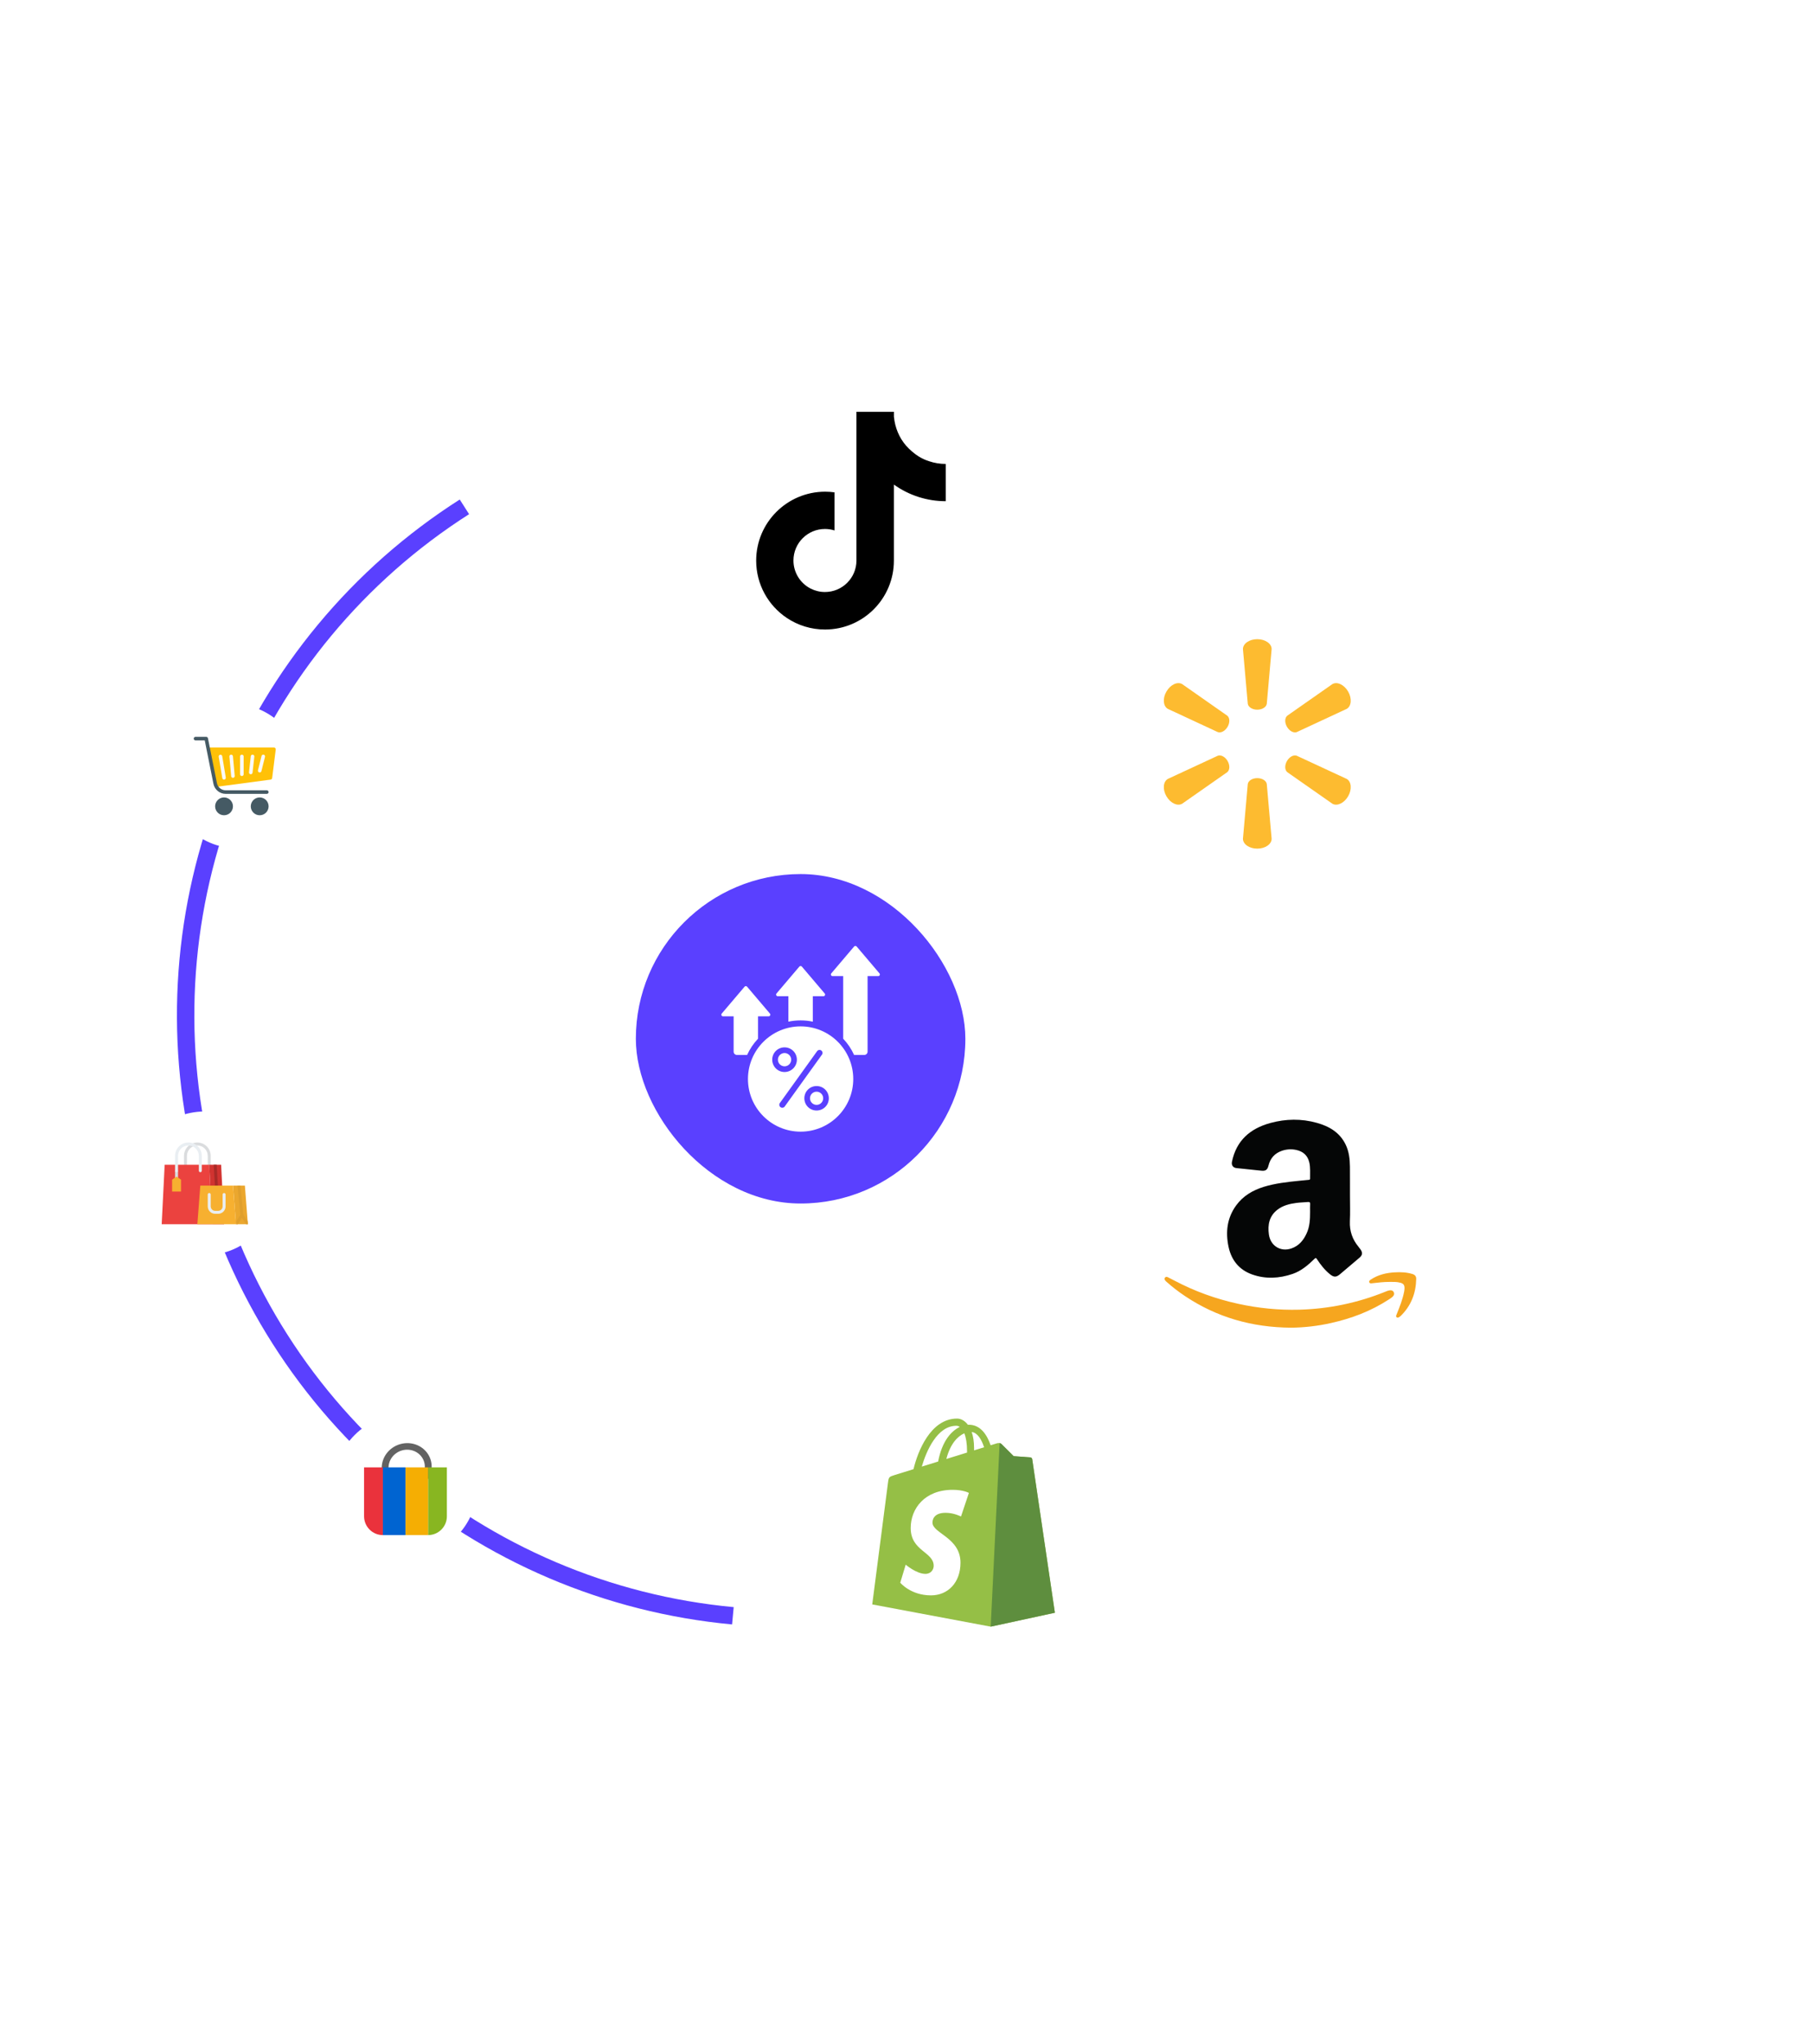 <svg width="416" height="469" viewBox="0 0 416 469" fill="none" xmlns="http://www.w3.org/2000/svg">
<path d="M107.863 128.643C124.589 116.751 143.948 109.09 164.283 106.316C184.617 103.542 205.321 105.738 224.621 112.715C243.921 119.693 261.243 131.244 275.102 146.38C288.962 161.515 298.946 179.785 304.201 199.623C309.456 219.462 309.824 240.279 305.275 260.291C300.725 280.303 291.393 298.914 278.077 314.53C264.762 330.147 247.86 342.304 228.819 349.96C209.777 357.615 189.164 360.542 168.744 358.489L174.967 296.591C185.384 297.638 195.898 296.145 205.611 292.24C215.325 288.334 223.946 282.133 230.739 274.167C237.531 266.201 242.291 256.707 244.612 246.499C246.933 236.291 246.745 225.672 244.065 215.552C241.384 205.433 236.291 196.113 229.221 188.392C222.151 180.672 213.315 174.779 203.47 171.22C193.625 167.661 183.064 166.541 172.691 167.956C162.319 169.371 152.443 173.279 143.911 179.345L107.863 128.643Z" fill="white"/>
<g filter="url(#filter0_d_2014_2)">
<rect x="143.899" y="194.591" width="75.605" height="75.605" rx="37.803" fill="#5A40FF"/>
<path fill-rule="evenodd" clip-rule="evenodd" d="M181.702 229.546C188.373 229.546 193.782 234.955 193.782 241.626C193.782 248.298 188.373 253.706 181.702 253.706C175.03 253.706 169.622 248.298 169.622 241.626C169.622 234.955 175.03 229.546 181.702 229.546ZM169.424 220.439C169.349 220.351 169.249 220.305 169.134 220.305C169.018 220.305 168.918 220.351 168.844 220.439L163.604 226.61C163.505 226.726 163.485 226.879 163.548 227.016C163.612 227.154 163.742 227.237 163.894 227.237H166.334V235.342C166.334 235.761 166.676 236.103 167.095 236.103H169.429C170.049 234.729 170.896 233.469 171.933 232.375V227.237H174.373C174.525 227.237 174.655 227.154 174.719 227.016C174.782 226.879 174.762 226.726 174.663 226.61L169.424 220.439ZM194.56 211.215C194.485 211.127 194.386 211.081 194.27 211.081C194.154 211.081 194.055 211.127 193.98 211.215L188.74 217.386C188.642 217.502 188.621 217.655 188.685 217.793C188.749 217.93 188.879 218.013 189.03 218.013H191.471V232.375C192.508 233.469 193.354 234.729 193.974 236.103H196.308C196.727 236.103 197.069 235.761 197.069 235.342V218.013H199.51C199.662 218.013 199.791 217.93 199.855 217.793C199.919 217.655 199.898 217.502 199.8 217.386L194.56 211.215ZM181.992 215.827L187.232 221.998C187.33 222.114 187.351 222.267 187.287 222.405C187.223 222.542 187.093 222.625 186.941 222.625H184.501V228.464C183.598 228.273 182.662 228.171 181.702 228.171C180.742 228.171 179.806 228.273 178.902 228.464V222.625H176.462C176.31 222.625 176.18 222.542 176.117 222.404C176.053 222.267 176.074 222.114 176.172 221.998L181.412 215.827C181.486 215.739 181.586 215.693 181.702 215.693C181.817 215.693 181.917 215.739 181.992 215.827ZM178.047 247.946L186.607 236.023C186.71 235.876 186.751 235.694 186.72 235.517C186.69 235.339 186.591 235.181 186.445 235.076C186.299 234.971 186.118 234.928 185.94 234.955C185.763 234.983 185.603 235.079 185.496 235.223L176.935 247.145C176.833 247.293 176.792 247.475 176.822 247.652C176.853 247.829 176.952 247.987 177.097 248.092C177.243 248.197 177.425 248.241 177.602 248.213C177.78 248.186 177.94 248.09 178.047 247.946ZM180.017 235.184C178.917 234.086 177.111 234.089 176.013 235.188C174.914 236.287 174.918 238.094 176.017 239.192C177.123 240.298 178.915 240.294 180.02 239.188C181.126 238.081 181.123 236.289 180.017 235.184ZM187.357 244.055C186.265 242.964 184.469 242.967 183.378 244.059C182.287 245.152 182.29 246.947 183.382 248.038C184.475 249.13 186.27 249.126 187.361 248.034C188.453 246.942 188.449 245.147 187.357 244.055ZM186.441 244.977C185.853 244.388 184.888 244.386 184.299 244.975C183.711 245.564 183.708 246.528 184.298 247.117C184.887 247.705 185.851 247.708 186.44 247.118C187.028 246.53 187.031 245.566 186.441 244.977ZM179.095 236.111C178.503 235.519 177.532 235.516 176.94 236.11C176.348 236.702 176.345 237.672 176.938 238.265C177.532 238.859 178.499 238.862 179.094 238.266C179.688 237.672 179.69 236.706 179.095 236.111Z" fill="white"/>
</g>
<g filter="url(#filter1_d_2014_2)">
<rect x="154.897" y="79.121" width="68.732" height="68.732" rx="34.366" fill="white"/>
<path d="M202.501 96.906C200.8 95.247 199.666 93.027 199.243 90.589C199.187 90.264 199.143 89.934 199.112 89.61V88.506H190.515V122.661C190.502 126.639 187.269 129.863 183.288 129.863C182.117 129.863 181.014 129.583 180.036 129.09C178.84 128.488 177.835 127.565 177.133 126.424C176.431 125.283 176.06 123.969 176.062 122.629C176.062 118.638 179.295 115.396 183.288 115.396C184.054 115.396 184.789 115.514 185.481 115.732V106.989C184.765 106.89 184.036 106.84 183.313 106.84C174.579 106.858 167.508 113.936 167.508 122.661C167.508 128.136 170.287 132.956 174.51 135.794C177.11 137.543 180.174 138.475 183.307 138.469C192.035 138.469 199.106 131.391 199.106 122.661V105.206C202.58 107.694 206.745 109.028 211.017 109.022V100.473C209.702 100.473 208.4 100.261 207.167 99.843C206.301 99.55 204.663 99.026 202.495 96.906H202.501Z" fill="black"/>
</g>
<g filter="url(#filter2_d_2014_2)">
<rect x="248.122" y="130.354" width="68.732" height="68.732" rx="34.366" fill="white"/>
<path d="M282.483 156.868C283.612 156.868 284.54 156.284 284.665 155.527L285.781 142.952C285.781 141.709 284.322 140.688 282.487 140.688C280.654 140.688 279.198 141.709 279.198 142.952L280.311 155.527C280.433 156.284 281.363 156.868 282.487 156.868H282.483ZM275.675 160.797C276.241 159.823 276.197 158.728 275.601 158.242L265.248 150.992C264.173 150.37 262.558 151.118 261.641 152.705C260.722 154.289 260.885 156.059 261.96 156.679L273.424 162.009C274.141 162.274 275.117 161.764 275.679 160.791L275.675 160.797ZM289.296 160.79C289.861 161.764 290.833 162.274 291.55 162.009L303.015 156.678C304.094 156.058 304.249 154.288 303.337 152.705C302.417 151.118 300.8 150.369 299.726 150.992L289.373 158.242C288.781 158.728 288.737 159.823 289.3 160.797L289.296 160.79ZM282.483 172.576C283.612 172.576 284.54 173.158 284.665 173.915L285.781 186.489C285.781 187.734 284.322 188.753 282.487 188.753C280.654 188.753 279.198 187.734 279.198 186.489L280.311 173.915C280.433 173.158 281.363 172.576 282.487 172.576H282.483ZM289.296 168.649C289.861 167.673 290.833 167.166 291.55 167.436L303.015 172.759C304.094 173.382 304.249 175.153 303.337 176.738C302.417 178.319 300.8 179.071 299.726 178.451L289.373 171.207C288.781 170.714 288.737 169.619 289.3 168.646L289.296 168.649ZM275.675 168.647C276.241 169.62 276.197 170.715 275.601 171.206L265.248 178.45C264.173 179.07 262.558 178.319 261.641 176.738C260.722 175.153 260.885 173.383 261.96 172.759L273.424 167.435C274.141 167.166 275.117 167.673 275.68 168.649L275.675 168.647Z" fill="#FDBB30"/>
</g>
<g filter="url(#filter3_d_2014_2)">
<rect x="255.682" y="240.325" width="68.732" height="68.732" rx="34.366" fill="white"/>
<g clip-path="url(#clip0_2014_2)">
<path d="M303.76 268.401C303.76 270.37 303.831 272.327 303.737 274.296C303.643 276.536 304.325 278.458 305.738 280.156C305.903 280.356 306.056 280.557 306.197 280.769C306.703 281.536 306.609 282.066 305.914 282.656C304.431 283.905 302.96 285.167 301.477 286.417C300.594 287.16 300.041 287.148 299.146 286.417C297.946 285.438 297.004 284.236 296.169 282.95C295.969 282.644 295.863 282.656 295.615 282.891C294.132 284.342 292.567 285.686 290.578 286.358C287.506 287.407 284.387 287.572 281.303 286.476C278.337 285.415 276.56 283.222 275.901 280.168C275.171 276.76 275.547 273.518 277.643 270.629C279.231 268.448 281.433 267.163 283.963 266.373C286.576 265.571 289.271 265.264 291.978 264.993C292.744 264.911 293.497 264.84 294.262 264.769C294.45 264.757 294.615 264.734 294.603 264.486C294.58 263.236 294.709 261.963 294.415 260.737C294.038 259.169 293.014 258.249 291.449 257.907C290.331 257.659 289.224 257.73 288.141 258.096C286.494 258.662 285.47 259.805 285.058 261.503C284.834 262.435 284.399 262.765 283.492 262.67C281.562 262.47 279.632 262.27 277.713 262.069C276.925 261.987 276.513 261.385 276.677 260.619C277.678 255.726 280.879 252.978 285.493 251.717C289.036 250.75 292.626 250.691 296.18 251.693C299.041 252.495 301.442 253.91 302.783 256.716C303.548 258.308 303.725 260.029 303.749 261.751C303.772 263.956 303.749 266.184 303.76 268.401ZM294.603 272.079C294.603 271.49 294.58 270.9 294.615 270.311C294.639 269.945 294.509 269.816 294.144 269.851C293.25 269.933 292.343 269.945 291.449 270.063C289.883 270.264 288.353 270.653 287.082 271.643C285.234 273.093 284.846 275.074 285.152 277.303C285.517 279.92 287.847 281.37 290.342 280.498C292.037 279.908 293.073 278.659 293.791 277.09C294.544 275.499 294.603 273.789 294.603 272.079Z" fill="#050606"/>
<path d="M290.248 298.691C281.268 298.632 273.205 296.321 265.92 291.452C264.437 290.461 263.024 289.376 261.682 288.186C261.565 288.079 261.447 287.973 261.353 287.844C261.223 287.667 261.129 287.454 261.282 287.242C261.435 287.006 261.694 286.983 261.918 287.089C262.436 287.337 262.93 287.608 263.436 287.867C268.073 290.32 272.958 292.088 278.078 293.208C282.715 294.222 287.4 294.694 292.155 294.564C298.946 294.376 305.491 293.008 311.788 290.473C312.094 290.343 312.411 290.214 312.729 290.143C313.176 290.06 313.624 290.119 313.824 290.603C314.012 291.051 313.765 291.404 313.435 291.687C313.2 291.888 312.929 292.053 312.659 292.23C308.598 294.871 304.149 296.569 299.441 297.618C296.333 298.326 293.179 298.667 290.248 298.691Z" fill="#F6A61F"/>
<path d="M312.906 288.186C311.552 288.174 310.21 288.351 308.869 288.492C308.61 288.516 308.315 288.586 308.198 288.303C308.056 287.985 308.327 287.796 308.551 287.643C310.222 286.535 312.094 286.099 314.059 285.992C315.413 285.91 316.755 285.969 318.073 286.37C318.673 286.547 318.967 286.9 318.956 287.513C318.885 290.791 317.79 293.645 315.425 295.967C315.342 296.05 315.248 296.121 315.154 296.191C314.942 296.345 314.683 296.486 314.459 296.298C314.247 296.121 314.365 295.861 314.459 295.649C315.154 293.916 315.86 292.194 316.201 290.343C316.248 290.107 316.26 289.872 316.272 289.648C316.284 288.881 316.013 288.551 315.26 288.362C314.471 288.15 313.683 288.186 312.906 288.186Z" fill="#F6A61F"/>
</g>
</g>
<g filter="url(#filter4_d_2014_2)">
<rect x="180.765" y="309.057" width="68.732" height="68.732" rx="34.366" fill="white"/>
<g clip-path="url(#clip1_2014_2)">
<path d="M230.842 328.849C230.809 328.609 230.599 328.476 230.426 328.461C230.253 328.447 226.59 328.175 226.59 328.175C226.59 328.175 224.046 325.644 223.767 325.364C223.487 325.084 222.942 325.169 222.73 325.232C222.699 325.241 222.174 325.403 221.306 325.672C220.457 323.222 218.957 320.97 216.319 320.97C216.246 320.97 216.171 320.973 216.096 320.977C215.345 319.983 214.416 319.551 213.613 319.551C207.467 319.551 204.531 327.25 203.61 331.162C201.222 331.904 199.525 332.431 199.309 332.499C197.976 332.918 197.934 332.96 197.759 334.219C197.627 335.172 194.139 362.201 194.139 362.201L221.318 367.304L236.044 364.112C236.044 364.112 230.874 329.089 230.842 328.849ZM219.804 326.138L217.504 326.851C217.505 326.688 217.506 326.529 217.506 326.354C217.506 324.831 217.295 323.605 216.957 322.633C218.316 322.804 219.222 324.354 219.804 326.138ZM215.27 322.935C215.648 323.884 215.894 325.246 215.894 327.084C215.894 327.178 215.893 327.264 215.892 327.351C214.397 327.815 212.772 328.319 211.143 328.824C212.057 325.288 213.772 323.579 215.27 322.935ZM213.444 321.203C213.71 321.203 213.977 321.293 214.233 321.469C212.263 322.398 210.152 324.737 209.26 329.409L205.506 330.574C206.55 327.011 209.03 321.203 213.444 321.203Z" fill="#95BF46"/>
<path d="M230.426 328.461C230.253 328.447 226.59 328.175 226.59 328.175C226.59 328.175 224.046 325.644 223.767 325.364C223.662 325.26 223.521 325.206 223.374 325.183L221.319 367.304L236.044 364.112C236.044 364.112 230.874 329.089 230.842 328.849C230.809 328.609 230.599 328.476 230.426 328.461Z" fill="#5E8E3E"/>
<path d="M216.319 336.615L214.503 342.027C214.503 342.027 212.912 341.177 210.962 341.177C208.103 341.177 207.959 342.974 207.959 343.427C207.959 345.899 214.389 346.847 214.389 352.637C214.389 357.192 211.506 360.126 207.618 360.126C202.953 360.126 200.567 357.216 200.567 357.216L201.816 353.08C201.816 353.08 204.268 355.19 206.338 355.19C207.69 355.19 208.24 354.123 208.24 353.344C208.24 350.119 202.964 349.975 202.964 344.677C202.964 340.217 206.159 335.902 212.607 335.902C215.091 335.902 216.319 336.615 216.319 336.615Z" fill="white"/>
</g>
</g>
<path d="M167.979 372.795C138.844 370.081 111.285 358.333 89.154 339.191C67.022 320.049 51.425 294.471 44.541 266.031C37.656 237.591 39.83 207.711 50.758 180.567C61.685 153.423 80.82 130.372 105.489 114.635L107.635 117.999C83.668 133.289 65.076 155.685 54.459 182.058C43.842 208.43 41.73 237.461 48.419 265.092C55.107 292.724 70.261 317.575 91.764 336.173C113.266 354.771 140.042 366.186 168.349 368.822L167.979 372.795Z" fill="#5A40FF"/>
<rect x="37.365" y="161.6" width="32.991" height="32.991" rx="16.496" fill="white"/>
<path d="M59.588 187.095C60.718 187.095 61.633 186.18 61.633 185.05C61.633 183.92 60.718 183.004 59.588 183.004C58.458 183.004 57.542 183.92 57.542 185.05C57.542 186.18 58.458 187.095 59.588 187.095Z" fill="#455A64"/>
<path d="M51.406 187.095C52.536 187.095 53.452 186.18 53.452 185.05C53.452 183.92 52.536 183.004 51.406 183.004C50.276 183.004 49.361 183.92 49.361 185.05C49.361 186.18 50.276 187.095 51.406 187.095Z" fill="#455A64"/>
<path d="M63.167 171.688C63.129 171.645 63.082 171.61 63.029 171.586C62.976 171.562 62.919 171.55 62.861 171.55H48.133C47.907 171.55 47.724 171.733 47.724 171.959C47.724 171.986 47.727 172.014 47.733 172.041L49.369 180.223C49.388 180.315 49.438 180.398 49.511 180.458C49.584 180.517 49.675 180.55 49.77 180.55C49.788 180.551 49.806 180.551 49.824 180.55L62.096 178.914C62.186 178.902 62.269 178.86 62.333 178.796C62.397 178.732 62.437 178.648 62.448 178.558L63.267 172.013C63.274 171.955 63.269 171.896 63.252 171.84C63.235 171.784 63.206 171.732 63.167 171.688Z" fill="#FFC107"/>
<path d="M51.406 178.914C51.309 178.914 51.216 178.879 51.142 178.817C51.068 178.754 51.019 178.667 51.003 178.572L50.185 173.662C50.154 173.439 50.311 173.233 50.535 173.202C50.638 173.188 50.743 173.214 50.828 173.275C50.913 173.335 50.971 173.426 50.991 173.528L51.809 178.437C51.846 178.66 51.696 178.871 51.473 178.908C51.451 178.912 51.429 178.914 51.406 178.914ZM53.452 178.504C53.349 178.505 53.25 178.467 53.175 178.398C53.099 178.329 53.052 178.234 53.042 178.132L52.633 173.632C52.612 173.407 52.777 173.208 53.002 173.187L53.006 173.186C53.231 173.166 53.43 173.332 53.45 173.557L53.859 178.057C53.879 178.282 53.714 178.481 53.489 178.501H53.488L53.452 178.504ZM55.497 178.095C55.271 178.095 55.088 177.912 55.088 177.686V173.595C55.088 173.369 55.271 173.186 55.497 173.186C55.723 173.186 55.906 173.369 55.906 173.595V177.686C55.906 177.912 55.723 178.095 55.497 178.095ZM57.542 177.686H57.497C57.272 177.663 57.109 177.461 57.133 177.236L57.133 177.232L57.542 173.55C57.569 173.325 57.771 173.163 57.997 173.186C58.221 173.211 58.383 173.413 58.358 173.638L57.949 177.32C57.939 177.42 57.891 177.513 57.816 177.581C57.741 177.649 57.644 177.686 57.542 177.686ZM59.588 177.277C59.526 177.277 59.465 177.263 59.409 177.236C59.353 177.208 59.304 177.169 59.266 177.12C59.227 177.071 59.201 177.014 59.188 176.953C59.175 176.892 59.176 176.829 59.191 176.769L60.009 173.496C60.059 173.276 60.278 173.137 60.498 173.187C60.719 173.237 60.857 173.456 60.808 173.676C60.806 173.682 60.805 173.688 60.803 173.694L59.985 176.967C59.963 177.056 59.912 177.134 59.84 177.19C59.768 177.247 59.679 177.277 59.588 177.277Z" fill="#FAFAFA"/>
<path d="M61.224 182.186H51.782C50.418 182.183 49.245 181.221 48.974 179.885L46.98 169.914H44.861C44.635 169.914 44.452 169.73 44.452 169.504C44.452 169.279 44.635 169.095 44.861 169.095H47.315C47.41 169.095 47.501 169.128 47.574 169.188C47.647 169.247 47.697 169.33 47.716 169.423L49.776 179.724C49.969 180.678 50.807 181.366 51.782 181.368H61.224C61.45 181.368 61.633 181.551 61.633 181.777C61.633 182.003 61.45 182.186 61.224 182.186Z" fill="#455A64"/>
<rect x="30.492" y="255.075" width="32.991" height="32.991" rx="16.496" fill="white"/>
<path d="M48.01 269.014C47.92 269.014 47.833 268.978 47.769 268.914C47.705 268.85 47.669 268.763 47.669 268.673V265.264C47.669 264.631 47.418 264.024 46.971 263.576C46.523 263.129 45.916 262.877 45.283 262.877C44.65 262.877 44.043 263.129 43.596 263.576C43.148 264.024 42.897 264.631 42.897 265.264V268.673C42.897 268.763 42.861 268.85 42.797 268.914C42.733 268.978 42.646 269.014 42.556 269.014C42.465 269.014 42.379 268.978 42.315 268.914C42.251 268.85 42.215 268.763 42.215 268.673V265.264C42.215 264.45 42.538 263.67 43.114 263.094C43.689 262.519 44.469 262.196 45.283 262.196C46.097 262.196 46.877 262.519 47.453 263.094C48.028 263.67 48.351 264.45 48.351 265.264V268.673C48.351 268.763 48.315 268.85 48.251 268.914C48.188 268.978 48.101 269.014 48.01 269.014Z" fill="#DADCDE"/>
<path d="M48.692 280.946H37.101L37.783 267.309H48.01L48.692 280.946Z" fill="#EB423F"/>
<path d="M51.419 280.946H48.692L48.01 267.309H50.738L51.419 280.946Z" fill="#D13330"/>
<path d="M50.076 279.241C50.069 279.241 50.062 279.241 50.055 279.241C49.968 279.241 49.885 279.208 49.822 279.148C49.758 279.088 49.72 279.007 49.715 278.92L49.033 267.329C49.033 267.322 49.033 267.316 49.033 267.309H49.716L50.396 278.88C50.402 278.97 50.371 279.059 50.311 279.127C50.251 279.194 50.166 279.235 50.076 279.241Z" fill="#A82A27"/>
<path d="M56.874 280.946H54.147L54.104 280.395V280.394L53.465 272.082H56.192L56.821 280.251V280.251L56.874 280.946Z" fill="#EBA72E"/>
<path d="M55.544 279.239C55.533 279.241 55.522 279.241 55.51 279.241C55.425 279.241 55.344 279.209 55.282 279.153C55.219 279.096 55.18 279.018 55.171 278.934L55.159 278.812L54.489 272.116C54.488 272.105 54.488 272.093 54.488 272.082H55.171L55.841 278.781L55.85 278.866C55.854 278.911 55.85 278.956 55.837 278.998C55.824 279.041 55.803 279.081 55.774 279.116C55.746 279.151 55.711 279.179 55.672 279.2C55.632 279.222 55.589 279.235 55.544 279.239Z" fill="#E09F2C"/>
<path d="M56.874 280.945H56.464L55.51 279.515L54.557 280.945H54.147L54.104 280.394V280.394L55.159 278.812L55.227 278.711C55.258 278.664 55.3 278.626 55.349 278.599C55.399 278.573 55.454 278.559 55.51 278.559C55.566 278.559 55.622 278.573 55.671 278.599C55.721 278.626 55.763 278.664 55.794 278.711L55.841 278.781L56.821 280.25V280.251L56.874 280.945Z" fill="#E09F2C"/>
<path d="M54.147 280.946H45.283L45.965 272.082H53.465L54.147 280.946Z" fill="#F7B030"/>
<path d="M50.056 278.559H49.374C48.922 278.559 48.489 278.379 48.169 278.059C47.85 277.74 47.67 277.307 47.669 276.855V274.127C47.669 274.037 47.705 273.95 47.769 273.886C47.833 273.822 47.92 273.786 48.01 273.786C48.101 273.786 48.188 273.822 48.251 273.886C48.315 273.95 48.351 274.037 48.351 274.127V276.855C48.352 277.126 48.459 277.386 48.651 277.577C48.843 277.769 49.103 277.877 49.374 277.877H50.056C50.327 277.877 50.587 277.769 50.779 277.577C50.97 277.386 51.078 277.126 51.078 276.855V274.127C51.078 274.037 51.114 273.95 51.178 273.886C51.242 273.822 51.329 273.786 51.419 273.786C51.51 273.786 51.596 273.822 51.66 273.886C51.724 273.95 51.76 274.037 51.76 274.127V276.855C51.76 277.307 51.58 277.74 51.261 278.059C50.941 278.379 50.508 278.559 50.056 278.559Z" fill="#E9EEF2"/>
<path d="M40.169 268.673H40.851V270.718H40.169V268.673Z" fill="#DADCDE"/>
<path d="M40.51 269.014C40.42 269.014 40.333 268.978 40.269 268.914C40.205 268.85 40.169 268.763 40.169 268.673V265.264C40.169 264.45 40.493 263.67 41.068 263.094C41.644 262.519 42.424 262.196 43.238 262.196C44.051 262.196 44.832 262.519 45.407 263.094C45.983 263.67 46.306 264.45 46.306 265.264V268.673C46.306 268.763 46.27 268.85 46.206 268.914C46.142 268.978 46.055 269.014 45.965 269.014C45.874 269.014 45.788 268.978 45.724 268.914C45.66 268.85 45.624 268.763 45.624 268.673V265.264C45.624 264.631 45.373 264.024 44.925 263.576C44.477 263.129 43.87 262.877 43.238 262.877C42.605 262.877 41.998 263.129 41.55 263.576C41.103 264.024 40.851 264.631 40.851 265.264V268.673C40.851 268.763 40.815 268.85 40.751 268.914C40.688 268.978 40.601 269.014 40.51 269.014Z" fill="#E9EEF2"/>
<path d="M41.533 273.446H39.488V270.718L40.51 270.036L41.533 270.718V273.446Z" fill="#F7B030"/>
<rect x="76.542" y="324.494" width="32.991" height="32.991" rx="16.496" fill="white"/>
<path d="M95.042 341.944C96.306 341.527 97.393 340.703 98.117 339.614C98.841 338.524 99.158 337.236 99.014 335.968C98.869 334.701 98.272 333.532 97.324 332.662C96.377 331.792 95.137 331.274 93.816 331.196C92.496 331.118 91.176 331.486 90.082 332.236C88.988 332.986 88.188 334.072 87.817 335.309C87.446 336.547 87.528 337.858 88.049 339.021C88.57 340.184 89.497 341.126 90.673 341.686L91.395 340.331C90.539 339.923 89.865 339.238 89.486 338.392C89.107 337.547 89.048 336.593 89.317 335.693C89.587 334.793 90.169 334.003 90.965 333.457C91.76 332.912 92.72 332.645 93.68 332.701C94.641 332.758 95.543 333.135 96.232 333.768C96.921 334.4 97.355 335.25 97.46 336.172C97.565 337.094 97.335 338.031 96.808 338.823C96.282 339.616 95.491 340.215 94.572 340.518L95.042 341.944Z" fill="#626262"/>
<path d="M83.538 336.748H87.856V352.294V352.294C85.471 352.294 83.538 350.36 83.538 347.976V336.748Z" fill="#EA323C"/>
<path d="M102.538 336.748H98.22V352.294V352.294C100.604 352.294 102.538 350.36 102.538 347.976V336.748Z" fill="#88B621"/>
<path d="M98.22 336.748H93.038V352.294H98.22V336.748Z" fill="#F5AE03"/>
<path d="M93.038 336.748H87.856V352.294H93.038V336.748Z" fill="#0064D1"/>
<defs>
<filter id="filter0_d_2014_2" x="60.299" y="114.991" width="246.805" height="246.805" filterUnits="userSpaceOnUse" color-interpolation-filters="sRGB">
<feFlood flood-opacity="0" result="BackgroundImageFix"/>
<feColorMatrix in="SourceAlpha" type="matrix" values="0 0 0 0 0 0 0 0 0 0 0 0 0 0 0 0 0 0 127 0" result="hardAlpha"/>
<feMorphology radius="22" operator="erode" in="SourceAlpha" result="effect1_dropShadow_2014_2"/>
<feOffset dx="2" dy="6"/>
<feGaussianBlur stdDeviation="53.8"/>
<feComposite in2="hardAlpha" operator="out"/>
<feColorMatrix type="matrix" values="0 0 0 0 0.375 0 0 0 0 0.375 0 0 0 0 0.375 0 0 0 1 0"/>
<feBlend mode="normal" in2="BackgroundImageFix" result="effect1_dropShadow_2014_2"/>
<feBlend mode="normal" in="SourceGraphic" in2="effect1_dropShadow_2014_2" result="shape"/>
</filter>
<filter id="filter1_d_2014_2" x="75.797" y="0.022" width="238.932" height="238.932" filterUnits="userSpaceOnUse" color-interpolation-filters="sRGB">
<feFlood flood-opacity="0" result="BackgroundImageFix"/>
<feColorMatrix in="SourceAlpha" type="matrix" values="0 0 0 0 0 0 0 0 0 0 0 0 0 0 0 0 0 0 127 0" result="hardAlpha"/>
<feMorphology radius="6" operator="dilate" in="SourceAlpha" result="effect1_dropShadow_2014_2"/>
<feOffset dx="6" dy="6"/>
<feGaussianBlur stdDeviation="39.55"/>
<feComposite in2="hardAlpha" operator="out"/>
<feColorMatrix type="matrix" values="0 0 0 0 0 0 0 0 0 0 0 0 0 0 0 0 0 0 0.5 0"/>
<feBlend mode="normal" in2="BackgroundImageFix" result="effect1_dropShadow_2014_2"/>
<feBlend mode="normal" in="SourceGraphic" in2="effect1_dropShadow_2014_2" result="shape"/>
</filter>
<filter id="filter2_d_2014_2" x="169.022" y="51.254" width="238.932" height="238.932" filterUnits="userSpaceOnUse" color-interpolation-filters="sRGB">
<feFlood flood-opacity="0" result="BackgroundImageFix"/>
<feColorMatrix in="SourceAlpha" type="matrix" values="0 0 0 0 0 0 0 0 0 0 0 0 0 0 0 0 0 0 127 0" result="hardAlpha"/>
<feMorphology radius="6" operator="dilate" in="SourceAlpha" result="effect1_dropShadow_2014_2"/>
<feOffset dx="6" dy="6"/>
<feGaussianBlur stdDeviation="39.55"/>
<feComposite in2="hardAlpha" operator="out"/>
<feColorMatrix type="matrix" values="0 0 0 0 0 0 0 0 0 0 0 0 0 0 0 0 0 0 0.5 0"/>
<feBlend mode="normal" in2="BackgroundImageFix" result="effect1_dropShadow_2014_2"/>
<feBlend mode="normal" in="SourceGraphic" in2="effect1_dropShadow_2014_2" result="shape"/>
</filter>
<filter id="filter3_d_2014_2" x="176.582" y="161.225" width="238.932" height="238.932" filterUnits="userSpaceOnUse" color-interpolation-filters="sRGB">
<feFlood flood-opacity="0" result="BackgroundImageFix"/>
<feColorMatrix in="SourceAlpha" type="matrix" values="0 0 0 0 0 0 0 0 0 0 0 0 0 0 0 0 0 0 127 0" result="hardAlpha"/>
<feMorphology radius="6" operator="dilate" in="SourceAlpha" result="effect1_dropShadow_2014_2"/>
<feOffset dx="6" dy="6"/>
<feGaussianBlur stdDeviation="39.55"/>
<feComposite in2="hardAlpha" operator="out"/>
<feColorMatrix type="matrix" values="0 0 0 0 0 0 0 0 0 0 0 0 0 0 0 0 0 0 0.5 0"/>
<feBlend mode="normal" in2="BackgroundImageFix" result="effect1_dropShadow_2014_2"/>
<feBlend mode="normal" in="SourceGraphic" in2="effect1_dropShadow_2014_2" result="shape"/>
</filter>
<filter id="filter4_d_2014_2" x="101.665" y="229.957" width="238.932" height="238.932" filterUnits="userSpaceOnUse" color-interpolation-filters="sRGB">
<feFlood flood-opacity="0" result="BackgroundImageFix"/>
<feColorMatrix in="SourceAlpha" type="matrix" values="0 0 0 0 0 0 0 0 0 0 0 0 0 0 0 0 0 0 127 0" result="hardAlpha"/>
<feMorphology radius="6" operator="dilate" in="SourceAlpha" result="effect1_dropShadow_2014_2"/>
<feOffset dx="6" dy="6"/>
<feGaussianBlur stdDeviation="39.55"/>
<feComposite in2="hardAlpha" operator="out"/>
<feColorMatrix type="matrix" values="0 0 0 0 0 0 0 0 0 0 0 0 0 0 0 0 0 0 0.5 0"/>
<feBlend mode="normal" in2="BackgroundImageFix" result="effect1_dropShadow_2014_2"/>
<feBlend mode="normal" in="SourceGraphic" in2="effect1_dropShadow_2014_2" result="shape"/>
</filter>
<clipPath id="clip0_2014_2">
<rect width="66" height="48" fill="white" transform="translate(257.048 250.691)"/>
</clipPath>
<clipPath id="clip1_2014_2">
<rect width="42" height="48" fill="white" transform="translate(194.131 319.423)"/>
</clipPath>
</defs>
</svg>
